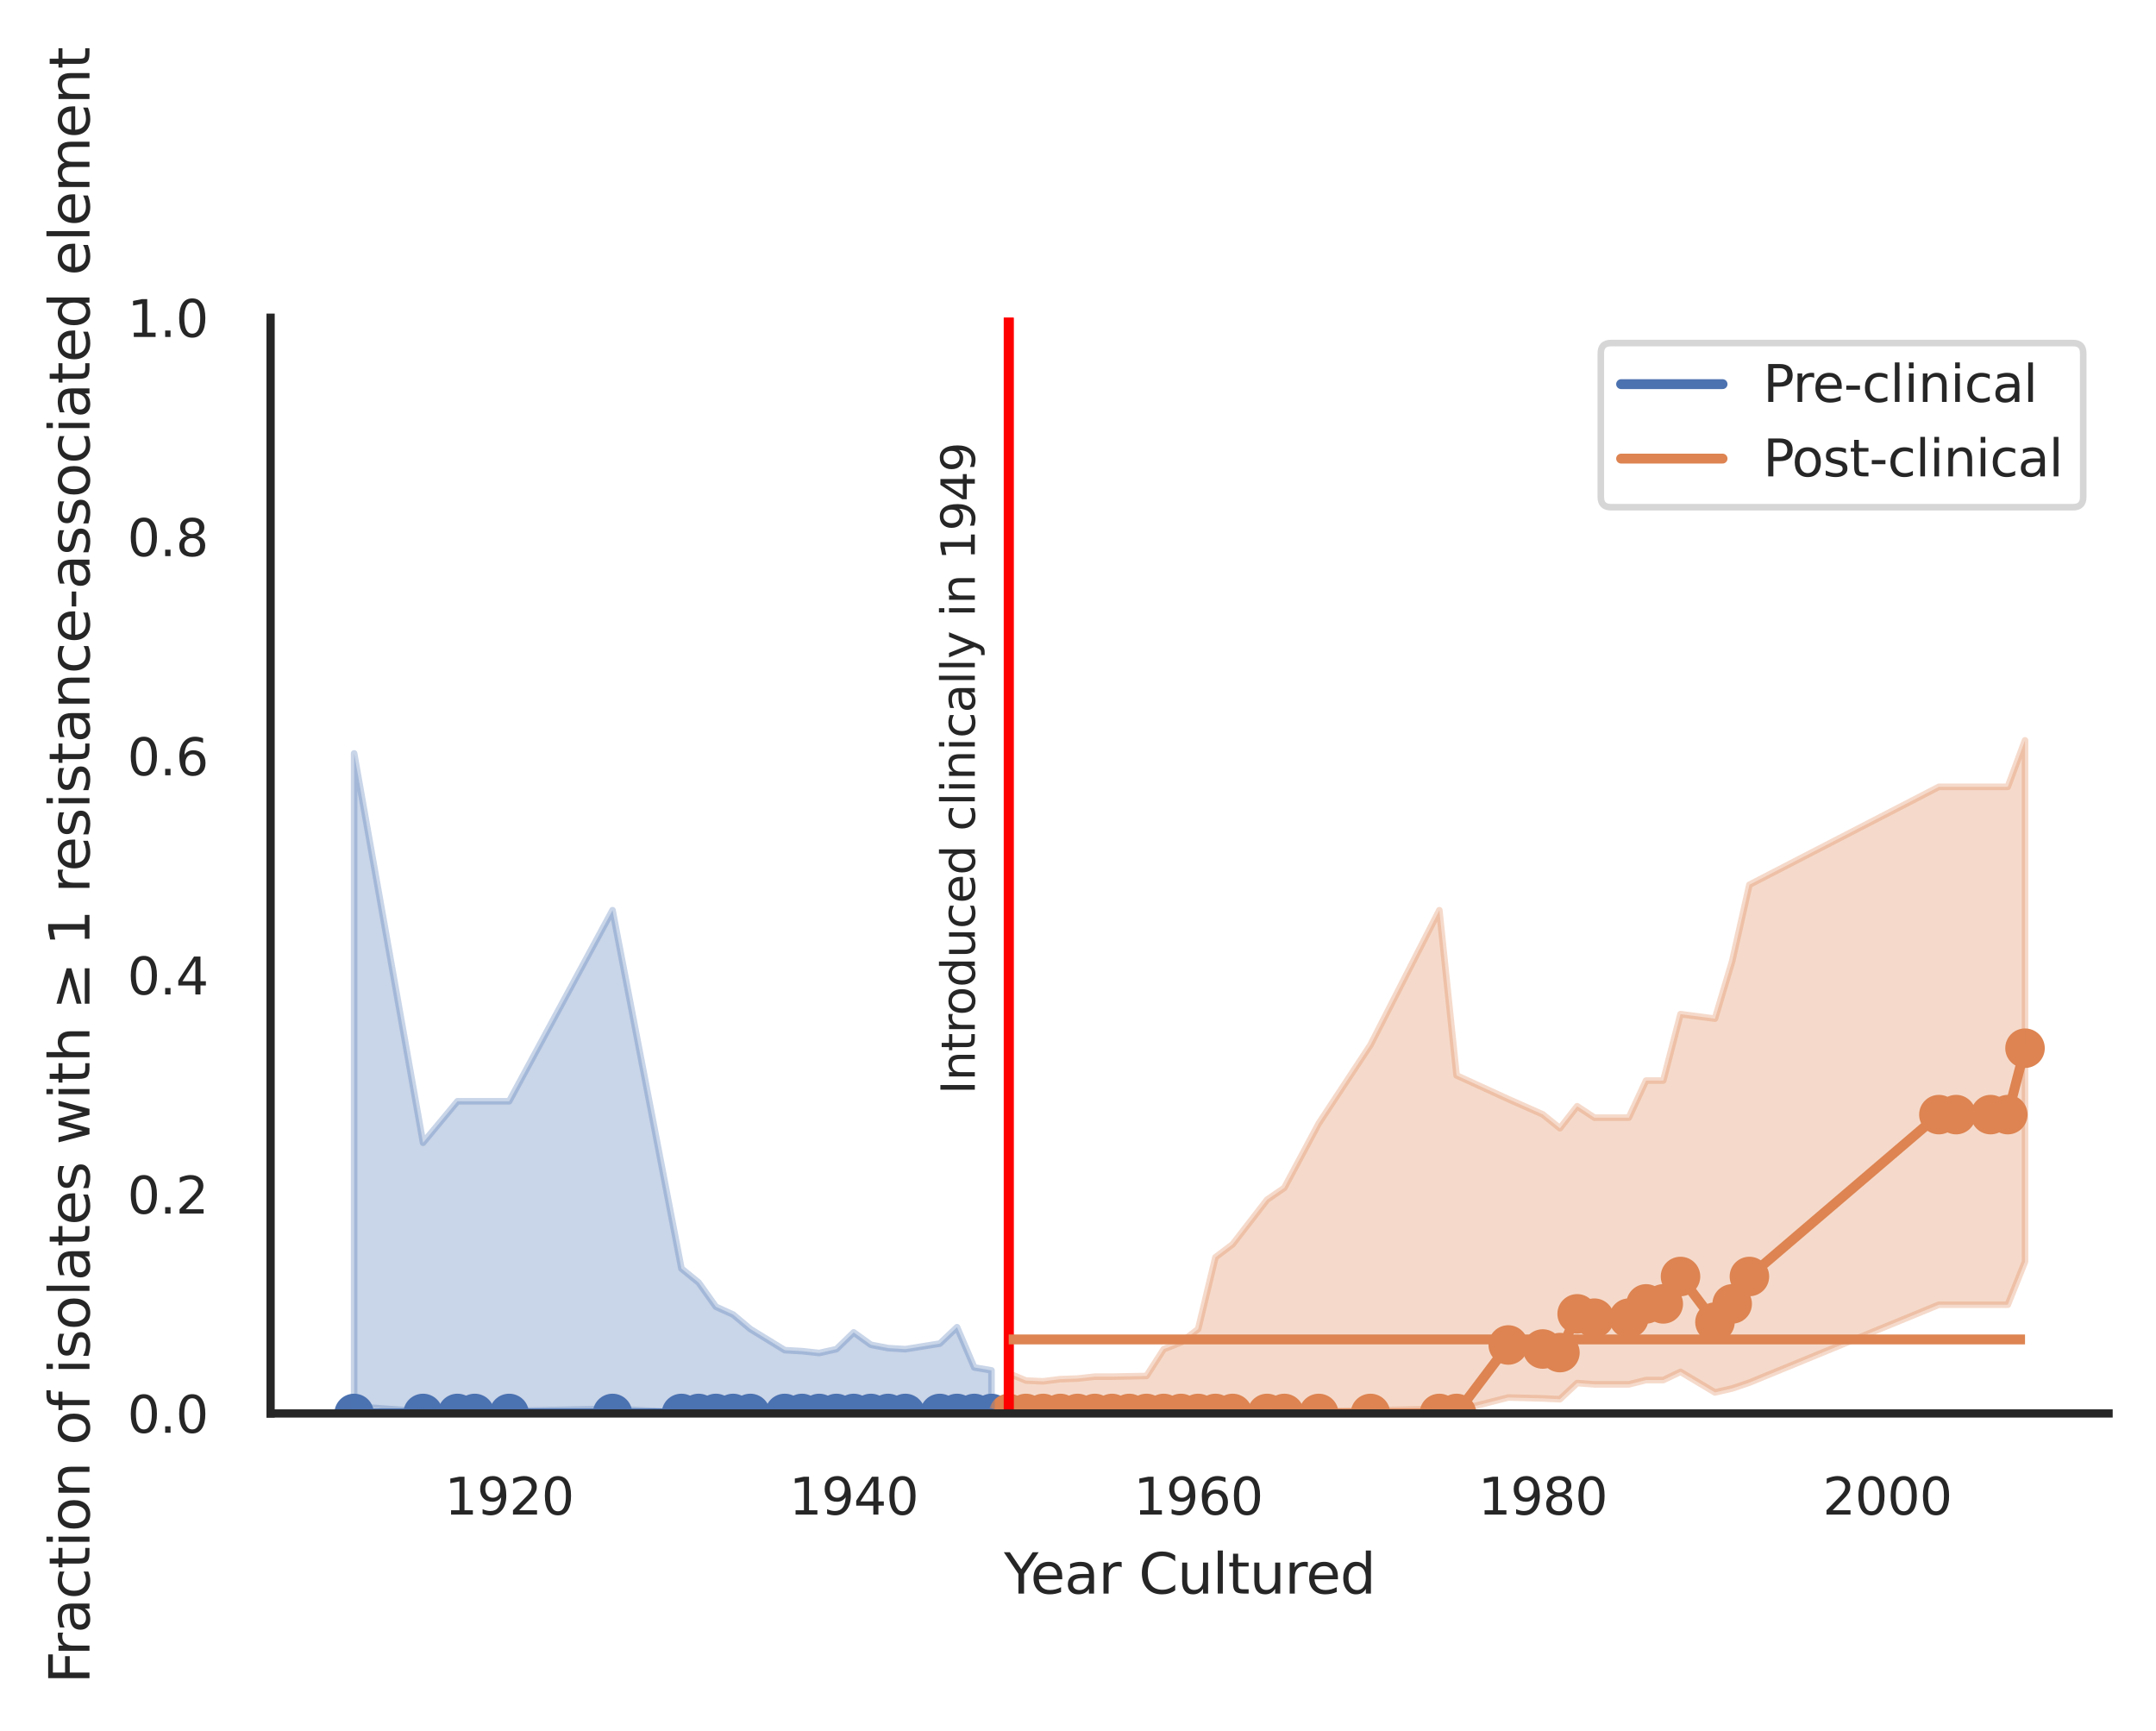 <?xml version="1.0" encoding="utf-8" standalone="no"?>
<!DOCTYPE svg PUBLIC "-//W3C//DTD SVG 1.1//EN"
  "http://www.w3.org/Graphics/SVG/1.1/DTD/svg11.dtd">
<svg xmlns:xlink="http://www.w3.org/1999/xlink" width="327.275pt" height="262.759pt" viewBox="0 0 327.275 262.759" xmlns="http://www.w3.org/2000/svg" version="1.1">
 <defs>
  <style type="text/css">*{stroke-linejoin: round; stroke-linecap: butt}</style>
 </defs>
 <g id="figure_1">
  <g id="patch_1">
   <path d="M -0 262.759 
L 327.275 262.759 
L 327.275 0 
L -0 0 
z
" style="fill: #ffffff"/>
  </g>
  <g id="axes_1">
   <g id="patch_2">
    <path d="M 41.075 214.54 
L 320.075 214.54 
L 320.075 48.22 
L 41.075 48.22 
z
" style="fill: #ffffff"/>
   </g>
   <g id="matplotlib.axis_1">
    <g id="xtick_1">
     <g id="text_1">
      <!-- 1920 -->
      <g style="fill: #262626" transform="translate(67.492 229.89)scale(0.077 -0.077)">
       <defs>
        <path id="DejaVuSans-31" d="M 794 531 
L 1825 531 
L 1825 4091 
L 703 3866 
L 703 4441 
L 1819 4666 
L 2450 4666 
L 2450 531 
L 3481 531 
L 3481 0 
L 794 0 
L 794 531 
z
" transform="scale(0.016)"/>
        <path id="DejaVuSans-39" d="M 703 97 
L 703 672 
Q 941 559 1184 500 
Q 1428 441 1663 441 
Q 2288 441 2617 861 
Q 2947 1281 2994 2138 
Q 2813 1869 2534 1725 
Q 2256 1581 1919 1581 
Q 1219 1581 811 2004 
Q 403 2428 403 3163 
Q 403 3881 828 4315 
Q 1253 4750 1959 4750 
Q 2769 4750 3195 4129 
Q 3622 3509 3622 2328 
Q 3622 1225 3098 567 
Q 2575 -91 1691 -91 
Q 1453 -91 1209 -44 
Q 966 3 703 97 
z
M 1959 2075 
Q 2384 2075 2632 2365 
Q 2881 2656 2881 3163 
Q 2881 3666 2632 3958 
Q 2384 4250 1959 4250 
Q 1534 4250 1286 3958 
Q 1038 3666 1038 3163 
Q 1038 2656 1286 2365 
Q 1534 2075 1959 2075 
z
" transform="scale(0.016)"/>
        <path id="DejaVuSans-32" d="M 1228 531 
L 3431 531 
L 3431 0 
L 469 0 
L 469 531 
Q 828 903 1448 1529 
Q 2069 2156 2228 2338 
Q 2531 2678 2651 2914 
Q 2772 3150 2772 3378 
Q 2772 3750 2511 3984 
Q 2250 4219 1831 4219 
Q 1534 4219 1204 4116 
Q 875 4013 500 3803 
L 500 4441 
Q 881 4594 1212 4672 
Q 1544 4750 1819 4750 
Q 2544 4750 2975 4387 
Q 3406 4025 3406 3419 
Q 3406 3131 3298 2873 
Q 3191 2616 2906 2266 
Q 2828 2175 2409 1742 
Q 1991 1309 1228 531 
z
" transform="scale(0.016)"/>
        <path id="DejaVuSans-30" d="M 2034 4250 
Q 1547 4250 1301 3770 
Q 1056 3291 1056 2328 
Q 1056 1369 1301 889 
Q 1547 409 2034 409 
Q 2525 409 2770 889 
Q 3016 1369 3016 2328 
Q 3016 3291 2770 3770 
Q 2525 4250 2034 4250 
z
M 2034 4750 
Q 2819 4750 3233 4129 
Q 3647 3509 3647 2328 
Q 3647 1150 3233 529 
Q 2819 -91 2034 -91 
Q 1250 -91 836 529 
Q 422 1150 422 2328 
Q 422 3509 836 4129 
Q 1250 4750 2034 4750 
z
" transform="scale(0.016)"/>
       </defs>
       <use xlink:href="#DejaVuSans-31"/>
       <use xlink:href="#DejaVuSans-39" x="63.623"/>
       <use xlink:href="#DejaVuSans-32" x="127.246"/>
       <use xlink:href="#DejaVuSans-30" x="190.869"/>
      </g>
     </g>
    </g>
    <g id="xtick_2">
     <g id="text_2">
      <!-- 1940 -->
      <g style="fill: #262626" transform="translate(119.788 229.89)scale(0.077 -0.077)">
       <defs>
        <path id="DejaVuSans-34" d="M 2419 4116 
L 825 1625 
L 2419 1625 
L 2419 4116 
z
M 2253 4666 
L 3047 4666 
L 3047 1625 
L 3713 1625 
L 3713 1100 
L 3047 1100 
L 3047 0 
L 2419 0 
L 2419 1100 
L 313 1100 
L 313 1709 
L 2253 4666 
z
" transform="scale(0.016)"/>
       </defs>
       <use xlink:href="#DejaVuSans-31"/>
       <use xlink:href="#DejaVuSans-39" x="63.623"/>
       <use xlink:href="#DejaVuSans-34" x="127.246"/>
       <use xlink:href="#DejaVuSans-30" x="190.869"/>
      </g>
     </g>
    </g>
    <g id="xtick_3">
     <g id="text_3">
      <!-- 1960 -->
      <g style="fill: #262626" transform="translate(172.084 229.89)scale(0.077 -0.077)">
       <defs>
        <path id="DejaVuSans-36" d="M 2113 2584 
Q 1688 2584 1439 2293 
Q 1191 2003 1191 1497 
Q 1191 994 1439 701 
Q 1688 409 2113 409 
Q 2538 409 2786 701 
Q 3034 994 3034 1497 
Q 3034 2003 2786 2293 
Q 2538 2584 2113 2584 
z
M 3366 4563 
L 3366 3988 
Q 3128 4100 2886 4159 
Q 2644 4219 2406 4219 
Q 1781 4219 1451 3797 
Q 1122 3375 1075 2522 
Q 1259 2794 1537 2939 
Q 1816 3084 2150 3084 
Q 2853 3084 3261 2657 
Q 3669 2231 3669 1497 
Q 3669 778 3244 343 
Q 2819 -91 2113 -91 
Q 1303 -91 875 529 
Q 447 1150 447 2328 
Q 447 3434 972 4092 
Q 1497 4750 2381 4750 
Q 2619 4750 2861 4703 
Q 3103 4656 3366 4563 
z
" transform="scale(0.016)"/>
       </defs>
       <use xlink:href="#DejaVuSans-31"/>
       <use xlink:href="#DejaVuSans-39" x="63.623"/>
       <use xlink:href="#DejaVuSans-36" x="127.246"/>
       <use xlink:href="#DejaVuSans-30" x="190.869"/>
      </g>
     </g>
    </g>
    <g id="xtick_4">
     <g id="text_4">
      <!-- 1980 -->
      <g style="fill: #262626" transform="translate(224.38 229.89)scale(0.077 -0.077)">
       <defs>
        <path id="DejaVuSans-38" d="M 2034 2216 
Q 1584 2216 1326 1975 
Q 1069 1734 1069 1313 
Q 1069 891 1326 650 
Q 1584 409 2034 409 
Q 2484 409 2743 651 
Q 3003 894 3003 1313 
Q 3003 1734 2745 1975 
Q 2488 2216 2034 2216 
z
M 1403 2484 
Q 997 2584 770 2862 
Q 544 3141 544 3541 
Q 544 4100 942 4425 
Q 1341 4750 2034 4750 
Q 2731 4750 3128 4425 
Q 3525 4100 3525 3541 
Q 3525 3141 3298 2862 
Q 3072 2584 2669 2484 
Q 3125 2378 3379 2068 
Q 3634 1759 3634 1313 
Q 3634 634 3220 271 
Q 2806 -91 2034 -91 
Q 1263 -91 848 271 
Q 434 634 434 1313 
Q 434 1759 690 2068 
Q 947 2378 1403 2484 
z
M 1172 3481 
Q 1172 3119 1398 2916 
Q 1625 2713 2034 2713 
Q 2441 2713 2670 2916 
Q 2900 3119 2900 3481 
Q 2900 3844 2670 4047 
Q 2441 4250 2034 4250 
Q 1625 4250 1398 4047 
Q 1172 3844 1172 3481 
z
" transform="scale(0.016)"/>
       </defs>
       <use xlink:href="#DejaVuSans-31"/>
       <use xlink:href="#DejaVuSans-39" x="63.623"/>
       <use xlink:href="#DejaVuSans-38" x="127.246"/>
       <use xlink:href="#DejaVuSans-30" x="190.869"/>
      </g>
     </g>
    </g>
    <g id="xtick_5">
     <g id="text_5">
      <!-- 2000 -->
      <g style="fill: #262626" transform="translate(276.676 229.89)scale(0.077 -0.077)">
       <use xlink:href="#DejaVuSans-32"/>
       <use xlink:href="#DejaVuSans-30" x="63.623"/>
       <use xlink:href="#DejaVuSans-30" x="127.246"/>
       <use xlink:href="#DejaVuSans-30" x="190.869"/>
      </g>
     </g>
    </g>
    <g id="text_6">
     <!-- Year Cultured -->
     <g style="fill: #262626" transform="translate(152.394 241.874)scale(0.084 -0.084)">
      <defs>
       <path id="DejaVuSans-59" d="M -13 4666 
L 666 4666 
L 1959 2747 
L 3244 4666 
L 3922 4666 
L 2272 2222 
L 2272 0 
L 1638 0 
L 1638 2222 
L -13 4666 
z
" transform="scale(0.016)"/>
       <path id="DejaVuSans-65" d="M 3597 1894 
L 3597 1613 
L 953 1613 
Q 991 1019 1311 708 
Q 1631 397 2203 397 
Q 2534 397 2845 478 
Q 3156 559 3463 722 
L 3463 178 
Q 3153 47 2828 -22 
Q 2503 -91 2169 -91 
Q 1331 -91 842 396 
Q 353 884 353 1716 
Q 353 2575 817 3079 
Q 1281 3584 2069 3584 
Q 2775 3584 3186 3129 
Q 3597 2675 3597 1894 
z
M 3022 2063 
Q 3016 2534 2758 2815 
Q 2500 3097 2075 3097 
Q 1594 3097 1305 2825 
Q 1016 2553 972 2059 
L 3022 2063 
z
" transform="scale(0.016)"/>
       <path id="DejaVuSans-61" d="M 2194 1759 
Q 1497 1759 1228 1600 
Q 959 1441 959 1056 
Q 959 750 1161 570 
Q 1363 391 1709 391 
Q 2188 391 2477 730 
Q 2766 1069 2766 1631 
L 2766 1759 
L 2194 1759 
z
M 3341 1997 
L 3341 0 
L 2766 0 
L 2766 531 
Q 2569 213 2275 61 
Q 1981 -91 1556 -91 
Q 1019 -91 701 211 
Q 384 513 384 1019 
Q 384 1609 779 1909 
Q 1175 2209 1959 2209 
L 2766 2209 
L 2766 2266 
Q 2766 2663 2505 2880 
Q 2244 3097 1772 3097 
Q 1472 3097 1187 3025 
Q 903 2953 641 2809 
L 641 3341 
Q 956 3463 1253 3523 
Q 1550 3584 1831 3584 
Q 2591 3584 2966 3190 
Q 3341 2797 3341 1997 
z
" transform="scale(0.016)"/>
       <path id="DejaVuSans-72" d="M 2631 2963 
Q 2534 3019 2420 3045 
Q 2306 3072 2169 3072 
Q 1681 3072 1420 2755 
Q 1159 2438 1159 1844 
L 1159 0 
L 581 0 
L 581 3500 
L 1159 3500 
L 1159 2956 
Q 1341 3275 1631 3429 
Q 1922 3584 2338 3584 
Q 2397 3584 2469 3576 
Q 2541 3569 2628 3553 
L 2631 2963 
z
" transform="scale(0.016)"/>
       <path id="DejaVuSans-20" transform="scale(0.016)"/>
       <path id="DejaVuSans-43" d="M 4122 4306 
L 4122 3641 
Q 3803 3938 3442 4084 
Q 3081 4231 2675 4231 
Q 1875 4231 1450 3742 
Q 1025 3253 1025 2328 
Q 1025 1406 1450 917 
Q 1875 428 2675 428 
Q 3081 428 3442 575 
Q 3803 722 4122 1019 
L 4122 359 
Q 3791 134 3420 21 
Q 3050 -91 2638 -91 
Q 1578 -91 968 557 
Q 359 1206 359 2328 
Q 359 3453 968 4101 
Q 1578 4750 2638 4750 
Q 3056 4750 3426 4639 
Q 3797 4528 4122 4306 
z
" transform="scale(0.016)"/>
       <path id="DejaVuSans-75" d="M 544 1381 
L 544 3500 
L 1119 3500 
L 1119 1403 
Q 1119 906 1312 657 
Q 1506 409 1894 409 
Q 2359 409 2629 706 
Q 2900 1003 2900 1516 
L 2900 3500 
L 3475 3500 
L 3475 0 
L 2900 0 
L 2900 538 
Q 2691 219 2414 64 
Q 2138 -91 1772 -91 
Q 1169 -91 856 284 
Q 544 659 544 1381 
z
M 1991 3584 
L 1991 3584 
z
" transform="scale(0.016)"/>
       <path id="DejaVuSans-6c" d="M 603 4863 
L 1178 4863 
L 1178 0 
L 603 0 
L 603 4863 
z
" transform="scale(0.016)"/>
       <path id="DejaVuSans-74" d="M 1172 4494 
L 1172 3500 
L 2356 3500 
L 2356 3053 
L 1172 3053 
L 1172 1153 
Q 1172 725 1289 603 
Q 1406 481 1766 481 
L 2356 481 
L 2356 0 
L 1766 0 
Q 1100 0 847 248 
Q 594 497 594 1153 
L 594 3053 
L 172 3053 
L 172 3500 
L 594 3500 
L 594 4494 
L 1172 4494 
z
" transform="scale(0.016)"/>
       <path id="DejaVuSans-64" d="M 2906 2969 
L 2906 4863 
L 3481 4863 
L 3481 0 
L 2906 0 
L 2906 525 
Q 2725 213 2448 61 
Q 2172 -91 1784 -91 
Q 1150 -91 751 415 
Q 353 922 353 1747 
Q 353 2572 751 3078 
Q 1150 3584 1784 3584 
Q 2172 3584 2448 3432 
Q 2725 3281 2906 2969 
z
M 947 1747 
Q 947 1113 1208 752 
Q 1469 391 1925 391 
Q 2381 391 2643 752 
Q 2906 1113 2906 1747 
Q 2906 2381 2643 2742 
Q 2381 3103 1925 3103 
Q 1469 3103 1208 2742 
Q 947 2381 947 1747 
z
" transform="scale(0.016)"/>
      </defs>
      <use xlink:href="#DejaVuSans-59"/>
      <use xlink:href="#DejaVuSans-65" x="47.834"/>
      <use xlink:href="#DejaVuSans-61" x="109.357"/>
      <use xlink:href="#DejaVuSans-72" x="170.637"/>
      <use xlink:href="#DejaVuSans-20" x="211.75"/>
      <use xlink:href="#DejaVuSans-43" x="243.537"/>
      <use xlink:href="#DejaVuSans-75" x="313.361"/>
      <use xlink:href="#DejaVuSans-6c" x="376.74"/>
      <use xlink:href="#DejaVuSans-74" x="404.523"/>
      <use xlink:href="#DejaVuSans-75" x="443.732"/>
      <use xlink:href="#DejaVuSans-72" x="507.111"/>
      <use xlink:href="#DejaVuSans-65" x="545.975"/>
      <use xlink:href="#DejaVuSans-64" x="607.498"/>
     </g>
    </g>
   </g>
   <g id="matplotlib.axis_2">
    <g id="ytick_1">
     <g id="text_7">
      <!-- 0.0 -->
      <g style="fill: #262626" transform="translate(19.33 217.465)scale(0.077 -0.077)">
       <defs>
        <path id="DejaVuSans-2e" d="M 684 794 
L 1344 794 
L 1344 0 
L 684 0 
L 684 794 
z
" transform="scale(0.016)"/>
       </defs>
       <use xlink:href="#DejaVuSans-30"/>
       <use xlink:href="#DejaVuSans-2e" x="63.623"/>
       <use xlink:href="#DejaVuSans-30" x="95.41"/>
      </g>
     </g>
    </g>
    <g id="ytick_2">
     <g id="text_8">
      <!-- 0.2 -->
      <g style="fill: #262626" transform="translate(19.33 184.201)scale(0.077 -0.077)">
       <use xlink:href="#DejaVuSans-30"/>
       <use xlink:href="#DejaVuSans-2e" x="63.623"/>
       <use xlink:href="#DejaVuSans-32" x="95.41"/>
      </g>
     </g>
    </g>
    <g id="ytick_3">
     <g id="text_9">
      <!-- 0.4 -->
      <g style="fill: #262626" transform="translate(19.33 150.937)scale(0.077 -0.077)">
       <use xlink:href="#DejaVuSans-30"/>
       <use xlink:href="#DejaVuSans-2e" x="63.623"/>
       <use xlink:href="#DejaVuSans-34" x="95.41"/>
      </g>
     </g>
    </g>
    <g id="ytick_4">
     <g id="text_10">
      <!-- 0.6 -->
      <g style="fill: #262626" transform="translate(19.33 117.673)scale(0.077 -0.077)">
       <use xlink:href="#DejaVuSans-30"/>
       <use xlink:href="#DejaVuSans-2e" x="63.623"/>
       <use xlink:href="#DejaVuSans-36" x="95.41"/>
      </g>
     </g>
    </g>
    <g id="ytick_5">
     <g id="text_11">
      <!-- 0.8 -->
      <g style="fill: #262626" transform="translate(19.33 84.409)scale(0.077 -0.077)">
       <use xlink:href="#DejaVuSans-30"/>
       <use xlink:href="#DejaVuSans-2e" x="63.623"/>
       <use xlink:href="#DejaVuSans-38" x="95.41"/>
      </g>
     </g>
    </g>
    <g id="ytick_6">
     <g id="text_12">
      <!-- 1.0 -->
      <g style="fill: #262626" transform="translate(19.33 51.145)scale(0.077 -0.077)">
       <use xlink:href="#DejaVuSans-31"/>
       <use xlink:href="#DejaVuSans-2e" x="63.623"/>
       <use xlink:href="#DejaVuSans-30" x="95.41"/>
      </g>
     </g>
    </g>
    <g id="text_13">
     <!-- Fraction of isolates with ≥ 1 resistance-associated element -->
     <g style="fill: #262626" transform="translate(13.583 255.559)rotate(-90)scale(0.084 -0.084)">
      <defs>
       <path id="DejaVuSans-46" d="M 628 4666 
L 3309 4666 
L 3309 4134 
L 1259 4134 
L 1259 2759 
L 3109 2759 
L 3109 2228 
L 1259 2228 
L 1259 0 
L 628 0 
L 628 4666 
z
" transform="scale(0.016)"/>
       <path id="DejaVuSans-63" d="M 3122 3366 
L 3122 2828 
Q 2878 2963 2633 3030 
Q 2388 3097 2138 3097 
Q 1578 3097 1268 2742 
Q 959 2388 959 1747 
Q 959 1106 1268 751 
Q 1578 397 2138 397 
Q 2388 397 2633 464 
Q 2878 531 3122 666 
L 3122 134 
Q 2881 22 2623 -34 
Q 2366 -91 2075 -91 
Q 1284 -91 818 406 
Q 353 903 353 1747 
Q 353 2603 823 3093 
Q 1294 3584 2113 3584 
Q 2378 3584 2631 3529 
Q 2884 3475 3122 3366 
z
" transform="scale(0.016)"/>
       <path id="DejaVuSans-69" d="M 603 3500 
L 1178 3500 
L 1178 0 
L 603 0 
L 603 3500 
z
M 603 4863 
L 1178 4863 
L 1178 4134 
L 603 4134 
L 603 4863 
z
" transform="scale(0.016)"/>
       <path id="DejaVuSans-6f" d="M 1959 3097 
Q 1497 3097 1228 2736 
Q 959 2375 959 1747 
Q 959 1119 1226 758 
Q 1494 397 1959 397 
Q 2419 397 2687 759 
Q 2956 1122 2956 1747 
Q 2956 2369 2687 2733 
Q 2419 3097 1959 3097 
z
M 1959 3584 
Q 2709 3584 3137 3096 
Q 3566 2609 3566 1747 
Q 3566 888 3137 398 
Q 2709 -91 1959 -91 
Q 1206 -91 779 398 
Q 353 888 353 1747 
Q 353 2609 779 3096 
Q 1206 3584 1959 3584 
z
" transform="scale(0.016)"/>
       <path id="DejaVuSans-6e" d="M 3513 2113 
L 3513 0 
L 2938 0 
L 2938 2094 
Q 2938 2591 2744 2837 
Q 2550 3084 2163 3084 
Q 1697 3084 1428 2787 
Q 1159 2491 1159 1978 
L 1159 0 
L 581 0 
L 581 3500 
L 1159 3500 
L 1159 2956 
Q 1366 3272 1645 3428 
Q 1925 3584 2291 3584 
Q 2894 3584 3203 3211 
Q 3513 2838 3513 2113 
z
" transform="scale(0.016)"/>
       <path id="DejaVuSans-66" d="M 2375 4863 
L 2375 4384 
L 1825 4384 
Q 1516 4384 1395 4259 
Q 1275 4134 1275 3809 
L 1275 3500 
L 2222 3500 
L 2222 3053 
L 1275 3053 
L 1275 0 
L 697 0 
L 697 3053 
L 147 3053 
L 147 3500 
L 697 3500 
L 697 3744 
Q 697 4328 969 4595 
Q 1241 4863 1831 4863 
L 2375 4863 
z
" transform="scale(0.016)"/>
       <path id="DejaVuSans-73" d="M 2834 3397 
L 2834 2853 
Q 2591 2978 2328 3040 
Q 2066 3103 1784 3103 
Q 1356 3103 1142 2972 
Q 928 2841 928 2578 
Q 928 2378 1081 2264 
Q 1234 2150 1697 2047 
L 1894 2003 
Q 2506 1872 2764 1633 
Q 3022 1394 3022 966 
Q 3022 478 2636 193 
Q 2250 -91 1575 -91 
Q 1294 -91 989 -36 
Q 684 19 347 128 
L 347 722 
Q 666 556 975 473 
Q 1284 391 1588 391 
Q 1994 391 2212 530 
Q 2431 669 2431 922 
Q 2431 1156 2273 1281 
Q 2116 1406 1581 1522 
L 1381 1569 
Q 847 1681 609 1914 
Q 372 2147 372 2553 
Q 372 3047 722 3315 
Q 1072 3584 1716 3584 
Q 2034 3584 2315 3537 
Q 2597 3491 2834 3397 
z
" transform="scale(0.016)"/>
       <path id="DejaVuSans-77" d="M 269 3500 
L 844 3500 
L 1563 769 
L 2278 3500 
L 2956 3500 
L 3675 769 
L 4391 3500 
L 4966 3500 
L 4050 0 
L 3372 0 
L 2619 2869 
L 1863 0 
L 1184 0 
L 269 3500 
z
" transform="scale(0.016)"/>
       <path id="DejaVuSans-68" d="M 3513 2113 
L 3513 0 
L 2938 0 
L 2938 2094 
Q 2938 2591 2744 2837 
Q 2550 3084 2163 3084 
Q 1697 3084 1428 2787 
Q 1159 2491 1159 1978 
L 1159 0 
L 581 0 
L 581 4863 
L 1159 4863 
L 1159 2956 
Q 1366 3272 1645 3428 
Q 1925 3584 2291 3584 
Q 2894 3584 3203 3211 
Q 3513 2838 3513 2113 
z
" transform="scale(0.016)"/>
       <path id="DejaVuSans-2265" d="M 678 3175 
L 678 3725 
L 4684 2578 
L 4684 2047 
L 678 897 
L 678 1453 
L 3681 2309 
L 678 3175 
z
M 4684 531 
L 4684 0 
L 678 0 
L 678 531 
L 4684 531 
z
" transform="scale(0.016)"/>
       <path id="DejaVuSans-2d" d="M 313 2009 
L 1997 2009 
L 1997 1497 
L 313 1497 
L 313 2009 
z
" transform="scale(0.016)"/>
       <path id="DejaVuSans-6d" d="M 3328 2828 
Q 3544 3216 3844 3400 
Q 4144 3584 4550 3584 
Q 5097 3584 5394 3201 
Q 5691 2819 5691 2113 
L 5691 0 
L 5113 0 
L 5113 2094 
Q 5113 2597 4934 2840 
Q 4756 3084 4391 3084 
Q 3944 3084 3684 2787 
Q 3425 2491 3425 1978 
L 3425 0 
L 2847 0 
L 2847 2094 
Q 2847 2600 2669 2842 
Q 2491 3084 2119 3084 
Q 1678 3084 1418 2786 
Q 1159 2488 1159 1978 
L 1159 0 
L 581 0 
L 581 3500 
L 1159 3500 
L 1159 2956 
Q 1356 3278 1631 3431 
Q 1906 3584 2284 3584 
Q 2666 3584 2933 3390 
Q 3200 3197 3328 2828 
z
" transform="scale(0.016)"/>
      </defs>
      <use xlink:href="#DejaVuSans-46"/>
      <use xlink:href="#DejaVuSans-72" x="50.27"/>
      <use xlink:href="#DejaVuSans-61" x="91.383"/>
      <use xlink:href="#DejaVuSans-63" x="152.662"/>
      <use xlink:href="#DejaVuSans-74" x="207.643"/>
      <use xlink:href="#DejaVuSans-69" x="246.852"/>
      <use xlink:href="#DejaVuSans-6f" x="274.635"/>
      <use xlink:href="#DejaVuSans-6e" x="335.816"/>
      <use xlink:href="#DejaVuSans-20" x="399.195"/>
      <use xlink:href="#DejaVuSans-6f" x="430.982"/>
      <use xlink:href="#DejaVuSans-66" x="492.164"/>
      <use xlink:href="#DejaVuSans-20" x="527.369"/>
      <use xlink:href="#DejaVuSans-69" x="559.156"/>
      <use xlink:href="#DejaVuSans-73" x="586.939"/>
      <use xlink:href="#DejaVuSans-6f" x="639.039"/>
      <use xlink:href="#DejaVuSans-6c" x="700.221"/>
      <use xlink:href="#DejaVuSans-61" x="728.004"/>
      <use xlink:href="#DejaVuSans-74" x="789.283"/>
      <use xlink:href="#DejaVuSans-65" x="828.492"/>
      <use xlink:href="#DejaVuSans-73" x="890.016"/>
      <use xlink:href="#DejaVuSans-20" x="942.115"/>
      <use xlink:href="#DejaVuSans-77" x="973.902"/>
      <use xlink:href="#DejaVuSans-69" x="1055.689"/>
      <use xlink:href="#DejaVuSans-74" x="1083.473"/>
      <use xlink:href="#DejaVuSans-68" x="1122.682"/>
      <use xlink:href="#DejaVuSans-20" x="1186.061"/>
      <use xlink:href="#DejaVuSans-2265" x="1217.848"/>
      <use xlink:href="#DejaVuSans-20" x="1301.637"/>
      <use xlink:href="#DejaVuSans-31" x="1333.424"/>
      <use xlink:href="#DejaVuSans-20" x="1397.047"/>
      <use xlink:href="#DejaVuSans-72" x="1428.834"/>
      <use xlink:href="#DejaVuSans-65" x="1467.697"/>
      <use xlink:href="#DejaVuSans-73" x="1529.221"/>
      <use xlink:href="#DejaVuSans-69" x="1581.32"/>
      <use xlink:href="#DejaVuSans-73" x="1609.104"/>
      <use xlink:href="#DejaVuSans-74" x="1661.203"/>
      <use xlink:href="#DejaVuSans-61" x="1700.412"/>
      <use xlink:href="#DejaVuSans-6e" x="1761.691"/>
      <use xlink:href="#DejaVuSans-63" x="1825.07"/>
      <use xlink:href="#DejaVuSans-65" x="1880.051"/>
      <use xlink:href="#DejaVuSans-2d" x="1941.574"/>
      <use xlink:href="#DejaVuSans-61" x="1977.658"/>
      <use xlink:href="#DejaVuSans-73" x="2038.938"/>
      <use xlink:href="#DejaVuSans-73" x="2091.037"/>
      <use xlink:href="#DejaVuSans-6f" x="2143.137"/>
      <use xlink:href="#DejaVuSans-63" x="2204.318"/>
      <use xlink:href="#DejaVuSans-69" x="2259.299"/>
      <use xlink:href="#DejaVuSans-61" x="2287.082"/>
      <use xlink:href="#DejaVuSans-74" x="2348.361"/>
      <use xlink:href="#DejaVuSans-65" x="2387.57"/>
      <use xlink:href="#DejaVuSans-64" x="2449.094"/>
      <use xlink:href="#DejaVuSans-20" x="2512.57"/>
      <use xlink:href="#DejaVuSans-65" x="2544.357"/>
      <use xlink:href="#DejaVuSans-6c" x="2605.881"/>
      <use xlink:href="#DejaVuSans-65" x="2633.664"/>
      <use xlink:href="#DejaVuSans-6d" x="2695.188"/>
      <use xlink:href="#DejaVuSans-65" x="2792.6"/>
      <use xlink:href="#DejaVuSans-6e" x="2854.123"/>
      <use xlink:href="#DejaVuSans-74" x="2917.502"/>
     </g>
    </g>
   </g>
   <g id="PathCollection_1">
    <defs>
     <path id="C0_0_c6df02d59b" d="M 0 3 
C 0.796 3 1.559 2.684 2.121 2.121 
C 2.684 1.559 3 0.796 3 -0 
C 3 -0.796 2.684 -1.559 2.121 -2.121 
C 1.559 -2.684 0.796 -3 0 -3 
C -0.796 -3 -1.559 -2.684 -2.121 -2.121 
C -2.684 -1.559 -3 -0.796 -3 0 
C -3 0.796 -2.684 1.559 -2.121 2.121 
C -1.559 2.684 -0.796 3 0 3 
z
"/>
    </defs>
    <g clip-path="url(#p3f6a000e80)">
     <use xlink:href="#C0_0_c6df02d59b" x="53.757" y="214.54" style="fill: #4c72b0"/>
    </g>
    <g clip-path="url(#p3f6a000e80)">
     <use xlink:href="#C0_0_c6df02d59b" x="64.216" y="214.54" style="fill: #4c72b0"/>
    </g>
    <g clip-path="url(#p3f6a000e80)">
     <use xlink:href="#C0_0_c6df02d59b" x="69.446" y="214.54" style="fill: #4c72b0"/>
    </g>
    <g clip-path="url(#p3f6a000e80)">
     <use xlink:href="#C0_0_c6df02d59b" x="72.061" y="214.54" style="fill: #4c72b0"/>
    </g>
    <g clip-path="url(#p3f6a000e80)">
     <use xlink:href="#C0_0_c6df02d59b" x="77.29" y="214.54" style="fill: #4c72b0"/>
    </g>
    <g clip-path="url(#p3f6a000e80)">
     <use xlink:href="#C0_0_c6df02d59b" x="92.979" y="214.54" style="fill: #4c72b0"/>
    </g>
    <g clip-path="url(#p3f6a000e80)">
     <use xlink:href="#C0_0_c6df02d59b" x="103.438" y="214.54" style="fill: #4c72b0"/>
    </g>
    <g clip-path="url(#p3f6a000e80)">
     <use xlink:href="#C0_0_c6df02d59b" x="106.053" y="214.54" style="fill: #4c72b0"/>
    </g>
    <g clip-path="url(#p3f6a000e80)">
     <use xlink:href="#C0_0_c6df02d59b" x="108.668" y="214.54" style="fill: #4c72b0"/>
    </g>
    <g clip-path="url(#p3f6a000e80)">
     <use xlink:href="#C0_0_c6df02d59b" x="111.283" y="214.54" style="fill: #4c72b0"/>
    </g>
    <g clip-path="url(#p3f6a000e80)">
     <use xlink:href="#C0_0_c6df02d59b" x="113.897" y="214.54" style="fill: #4c72b0"/>
    </g>
    <g clip-path="url(#p3f6a000e80)">
     <use xlink:href="#C0_0_c6df02d59b" x="119.127" y="214.54" style="fill: #4c72b0"/>
    </g>
    <g clip-path="url(#p3f6a000e80)">
     <use xlink:href="#C0_0_c6df02d59b" x="121.742" y="214.54" style="fill: #4c72b0"/>
    </g>
    <g clip-path="url(#p3f6a000e80)">
     <use xlink:href="#C0_0_c6df02d59b" x="124.357" y="214.54" style="fill: #4c72b0"/>
    </g>
    <g clip-path="url(#p3f6a000e80)">
     <use xlink:href="#C0_0_c6df02d59b" x="126.971" y="214.54" style="fill: #4c72b0"/>
    </g>
    <g clip-path="url(#p3f6a000e80)">
     <use xlink:href="#C0_0_c6df02d59b" x="129.586" y="214.54" style="fill: #4c72b0"/>
    </g>
    <g clip-path="url(#p3f6a000e80)">
     <use xlink:href="#C0_0_c6df02d59b" x="132.201" y="214.54" style="fill: #4c72b0"/>
    </g>
    <g clip-path="url(#p3f6a000e80)">
     <use xlink:href="#C0_0_c6df02d59b" x="134.816" y="214.54" style="fill: #4c72b0"/>
    </g>
    <g clip-path="url(#p3f6a000e80)">
     <use xlink:href="#C0_0_c6df02d59b" x="137.431" y="214.54" style="fill: #4c72b0"/>
    </g>
    <g clip-path="url(#p3f6a000e80)">
     <use xlink:href="#C0_0_c6df02d59b" x="142.66" y="214.54" style="fill: #4c72b0"/>
    </g>
    <g clip-path="url(#p3f6a000e80)">
     <use xlink:href="#C0_0_c6df02d59b" x="145.275" y="214.54" style="fill: #4c72b0"/>
    </g>
    <g clip-path="url(#p3f6a000e80)">
     <use xlink:href="#C0_0_c6df02d59b" x="147.89" y="214.54" style="fill: #4c72b0"/>
    </g>
    <g clip-path="url(#p3f6a000e80)">
     <use xlink:href="#C0_0_c6df02d59b" x="150.505" y="214.54" style="fill: #4c72b0"/>
    </g>
    <g clip-path="url(#p3f6a000e80)">
     <use xlink:href="#C0_0_c6df02d59b" x="153.12" y="214.54" style="fill: #dd8452"/>
    </g>
    <g clip-path="url(#p3f6a000e80)">
     <use xlink:href="#C0_0_c6df02d59b" x="155.734" y="214.54" style="fill: #dd8452"/>
    </g>
    <g clip-path="url(#p3f6a000e80)">
     <use xlink:href="#C0_0_c6df02d59b" x="158.349" y="214.54" style="fill: #dd8452"/>
    </g>
    <g clip-path="url(#p3f6a000e80)">
     <use xlink:href="#C0_0_c6df02d59b" x="160.964" y="214.54" style="fill: #dd8452"/>
    </g>
    <g clip-path="url(#p3f6a000e80)">
     <use xlink:href="#C0_0_c6df02d59b" x="163.579" y="214.54" style="fill: #dd8452"/>
    </g>
    <g clip-path="url(#p3f6a000e80)">
     <use xlink:href="#C0_0_c6df02d59b" x="166.194" y="214.54" style="fill: #dd8452"/>
    </g>
    <g clip-path="url(#p3f6a000e80)">
     <use xlink:href="#C0_0_c6df02d59b" x="168.808" y="214.54" style="fill: #dd8452"/>
    </g>
    <g clip-path="url(#p3f6a000e80)">
     <use xlink:href="#C0_0_c6df02d59b" x="171.423" y="214.54" style="fill: #dd8452"/>
    </g>
    <g clip-path="url(#p3f6a000e80)">
     <use xlink:href="#C0_0_c6df02d59b" x="174.038" y="214.54" style="fill: #dd8452"/>
    </g>
    <g clip-path="url(#p3f6a000e80)">
     <use xlink:href="#C0_0_c6df02d59b" x="176.653" y="214.54" style="fill: #dd8452"/>
    </g>
    <g clip-path="url(#p3f6a000e80)">
     <use xlink:href="#C0_0_c6df02d59b" x="179.268" y="214.54" style="fill: #dd8452"/>
    </g>
    <g clip-path="url(#p3f6a000e80)">
     <use xlink:href="#C0_0_c6df02d59b" x="181.882" y="214.54" style="fill: #dd8452"/>
    </g>
    <g clip-path="url(#p3f6a000e80)">
     <use xlink:href="#C0_0_c6df02d59b" x="184.497" y="214.54" style="fill: #dd8452"/>
    </g>
    <g clip-path="url(#p3f6a000e80)">
     <use xlink:href="#C0_0_c6df02d59b" x="187.112" y="214.54" style="fill: #dd8452"/>
    </g>
    <g clip-path="url(#p3f6a000e80)">
     <use xlink:href="#C0_0_c6df02d59b" x="192.342" y="214.54" style="fill: #dd8452"/>
    </g>
    <g clip-path="url(#p3f6a000e80)">
     <use xlink:href="#C0_0_c6df02d59b" x="194.956" y="214.54" style="fill: #dd8452"/>
    </g>
    <g clip-path="url(#p3f6a000e80)">
     <use xlink:href="#C0_0_c6df02d59b" x="200.186" y="214.54" style="fill: #dd8452"/>
    </g>
    <g clip-path="url(#p3f6a000e80)">
     <use xlink:href="#C0_0_c6df02d59b" x="208.031" y="214.54" style="fill: #dd8452"/>
    </g>
    <g clip-path="url(#p3f6a000e80)">
     <use xlink:href="#C0_0_c6df02d59b" x="218.49" y="214.54" style="fill: #dd8452"/>
    </g>
    <g clip-path="url(#p3f6a000e80)">
     <use xlink:href="#C0_0_c6df02d59b" x="221.105" y="214.54" style="fill: #dd8452"/>
    </g>
    <g clip-path="url(#p3f6a000e80)">
     <use xlink:href="#C0_0_c6df02d59b" x="228.949" y="204.145" style="fill: #dd8452"/>
    </g>
    <g clip-path="url(#p3f6a000e80)">
     <use xlink:href="#C0_0_c6df02d59b" x="234.179" y="204.756" style="fill: #dd8452"/>
    </g>
    <g clip-path="url(#p3f6a000e80)">
     <use xlink:href="#C0_0_c6df02d59b" x="236.793" y="205.3" style="fill: #dd8452"/>
    </g>
    <g clip-path="url(#p3f6a000e80)">
     <use xlink:href="#C0_0_c6df02d59b" x="239.408" y="199.42" style="fill: #dd8452"/>
    </g>
    <g clip-path="url(#p3f6a000e80)">
     <use xlink:href="#C0_0_c6df02d59b" x="242.023" y="200.077" style="fill: #dd8452"/>
    </g>
    <g clip-path="url(#p3f6a000e80)">
     <use xlink:href="#C0_0_c6df02d59b" x="247.253" y="200.077" style="fill: #dd8452"/>
    </g>
    <g clip-path="url(#p3f6a000e80)">
     <use xlink:href="#C0_0_c6df02d59b" x="249.867" y="197.908" style="fill: #dd8452"/>
    </g>
    <g clip-path="url(#p3f6a000e80)">
     <use xlink:href="#C0_0_c6df02d59b" x="252.482" y="197.908" style="fill: #dd8452"/>
    </g>
    <g clip-path="url(#p3f6a000e80)">
     <use xlink:href="#C0_0_c6df02d59b" x="255.097" y="193.75" style="fill: #dd8452"/>
    </g>
    <g clip-path="url(#p3f6a000e80)">
     <use xlink:href="#C0_0_c6df02d59b" x="260.327" y="200.68" style="fill: #dd8452"/>
    </g>
    <g clip-path="url(#p3f6a000e80)">
     <use xlink:href="#C0_0_c6df02d59b" x="262.941" y="197.908" style="fill: #dd8452"/>
    </g>
    <g clip-path="url(#p3f6a000e80)">
     <use xlink:href="#C0_0_c6df02d59b" x="265.556" y="193.75" style="fill: #dd8452"/>
    </g>
    <g clip-path="url(#p3f6a000e80)">
     <use xlink:href="#C0_0_c6df02d59b" x="294.319" y="169.18" style="fill: #dd8452"/>
    </g>
    <g clip-path="url(#p3f6a000e80)">
     <use xlink:href="#C0_0_c6df02d59b" x="296.934" y="169.18" style="fill: #dd8452"/>
    </g>
    <g clip-path="url(#p3f6a000e80)">
     <use xlink:href="#C0_0_c6df02d59b" x="302.164" y="169.18" style="fill: #dd8452"/>
    </g>
    <g clip-path="url(#p3f6a000e80)">
     <use xlink:href="#C0_0_c6df02d59b" x="304.778" y="169.18" style="fill: #dd8452"/>
    </g>
    <g clip-path="url(#p3f6a000e80)">
     <use xlink:href="#C0_0_c6df02d59b" x="307.393" y="159.1" style="fill: #dd8452"/>
    </g>
   </g>
   <g id="PolyCollection_1">
    <defs>
     <path id="mfe2b4be1ef" d="M 53.757 -148.405 
L 53.757 -49.269 
L 64.216 -48.543 
L 69.446 -48.602 
L 72.061 -48.602 
L 77.29 -48.602 
L 92.979 -48.92 
L 103.438 -48.381 
L 106.053 -48.365 
L 108.668 -48.336 
L 111.283 -48.327 
L 113.897 -48.311 
L 119.127 -48.287 
L 121.742 -48.286 
L 124.357 -48.284 
L 126.971 -48.289 
L 129.586 -48.307 
L 132.201 -48.293 
L 134.816 -48.29 
L 137.431 -48.289 
L 142.66 -48.295 
L 145.275 -48.313 
L 147.89 -48.269 
L 150.505 -48.265 
L 150.505 -54.756 
L 150.505 -54.756 
L 147.89 -55.203 
L 145.275 -61.31 
L 142.66 -58.822 
L 137.431 -57.979 
L 134.816 -58.137 
L 132.201 -58.642 
L 129.586 -60.523 
L 126.971 -57.979 
L 124.357 -57.396 
L 121.742 -57.679 
L 119.127 -57.827 
L 113.897 -61.036 
L 111.283 -63.23 
L 108.668 -64.418 
L 106.053 -68.086 
L 103.438 -70.219 
L 92.979 -124.603 
L 77.29 -95.606 
L 72.061 -95.606 
L 69.446 -95.606 
L 64.216 -89.309 
L 53.757 -148.405 
z
" style="stroke: #4c72b0; stroke-opacity: 0.3"/>
    </defs>
    <g clip-path="url(#p3f6a000e80)">
     <use xlink:href="#mfe2b4be1ef" x="0" y="262.759" style="fill: #4c72b0; fill-opacity: 0.3; stroke: #4c72b0; stroke-opacity: 0.3"/>
    </g>
   </g>
   <g id="PolyCollection_2">
    <defs>
     <path id="m8cbe05eeb9" d="M 153.12 -54.303 
L 153.12 -48.262 
L 155.734 -48.254 
L 158.349 -48.254 
L 160.964 -48.256 
L 163.579 -48.256 
L 166.194 -48.259 
L 168.808 -48.259 
L 171.423 -48.259 
L 174.038 -48.259 
L 176.653 -48.289 
L 179.268 -48.296 
L 181.882 -48.311 
L 184.497 -48.395 
L 187.112 -48.411 
L 192.342 -48.467 
L 194.956 -48.483 
L 200.186 -48.57 
L 208.031 -48.687 
L 218.49 -48.92 
L 221.105 -48.64 
L 228.949 -50.644 
L 234.179 -50.507 
L 236.793 -50.384 
L 239.408 -52.835 
L 242.023 -52.637 
L 247.253 -52.637 
L 249.867 -53.29 
L 252.482 -53.29 
L 255.097 -54.537 
L 260.327 -51.414 
L 262.941 -52.017 
L 265.556 -52.901 
L 294.319 -64.726 
L 296.934 -64.726 
L 302.164 -64.726 
L 304.778 -64.726 
L 307.393 -71.268 
L 307.393 -150.384 
L 307.393 -150.384 
L 304.778 -143.331 
L 302.164 -143.331 
L 296.934 -143.331 
L 294.319 -143.331 
L 265.556 -128.468 
L 262.941 -116.873 
L 260.327 -108.144 
L 255.097 -108.828 
L 252.482 -98.743 
L 249.867 -98.743 
L 247.253 -93.121 
L 242.023 -93.121 
L 239.408 -94.852 
L 236.793 -91.509 
L 234.179 -93.616 
L 228.949 -95.935 
L 221.105 -99.529 
L 218.49 -124.603 
L 208.031 -104.148 
L 200.186 -92.236 
L 194.956 -82.466 
L 192.342 -80.663 
L 187.112 -73.895 
L 184.497 -71.916 
L 181.882 -61.036 
L 179.268 -59.009 
L 176.653 -57.979 
L 174.038 -53.908 
L 171.423 -53.856 
L 168.808 -53.805 
L 166.194 -53.805 
L 163.579 -53.515 
L 160.964 -53.425 
L 158.349 -53.095 
L 155.734 -53.214 
L 153.12 -54.303 
z
" style="stroke: #dd8452; stroke-opacity: 0.3"/>
    </defs>
    <g clip-path="url(#p3f6a000e80)">
     <use xlink:href="#m8cbe05eeb9" x="0" y="262.759" style="fill: #dd8452; fill-opacity: 0.3; stroke: #dd8452; stroke-opacity: 0.3"/>
    </g>
   </g>
   <g id="line2d_1">
    <path d="M 53.757 214.54 
L 64.216 214.54 
L 69.446 214.54 
L 72.061 214.54 
L 77.29 214.54 
L 92.979 214.54 
L 103.438 214.54 
L 106.053 214.54 
L 108.668 214.54 
L 111.283 214.54 
L 113.897 214.54 
L 119.127 214.54 
L 121.742 214.54 
L 124.357 214.54 
L 126.971 214.54 
L 129.586 214.54 
L 132.201 214.54 
L 134.816 214.54 
L 137.431 214.54 
L 142.66 214.54 
L 145.275 214.54 
L 147.89 214.54 
L 150.505 214.54 
" clip-path="url(#p3f6a000e80)" style="fill: none; stroke: #4c72b0; stroke-width: 1.5; stroke-linecap: round"/>
   </g>
   <g id="line2d_2">
    <path d="M 153.12 214.54 
L 155.734 214.54 
L 158.349 214.54 
L 160.964 214.54 
L 163.579 214.54 
L 166.194 214.54 
L 168.808 214.54 
L 171.423 214.54 
L 174.038 214.54 
L 176.653 214.54 
L 179.268 214.54 
L 181.882 214.54 
L 184.497 214.54 
L 187.112 214.54 
L 192.342 214.54 
L 194.956 214.54 
L 200.186 214.54 
L 208.031 214.54 
L 218.49 214.54 
L 221.105 214.54 
L 228.949 204.145 
L 234.179 204.756 
L 236.793 205.3 
L 239.408 199.42 
L 242.023 200.077 
L 247.253 200.077 
L 249.867 197.908 
L 252.482 197.908 
L 255.097 193.75 
L 260.327 200.68 
L 262.941 197.908 
L 265.556 193.75 
L 294.319 169.18 
L 296.934 169.18 
L 302.164 169.18 
L 304.778 169.18 
L 307.393 159.1 
" clip-path="url(#p3f6a000e80)" style="fill: none; stroke: #dd8452; stroke-width: 1.5; stroke-linecap: round"/>
   </g>
   <g id="line2d_3"/>
   <g id="line2d_4"/>
   <g id="line2d_5">
    <path d="M 153.12 214.54 
L 153.12 48.22 
" clip-path="url(#p3f6a000e80)" style="fill: none; stroke: #ff0000; stroke-width: 1.5; stroke-linecap: round"/>
   </g>
   <g id="line2d_6">
    <path d="M 153.12 214.54 
L 153.12 48.22 
" clip-path="url(#p3f6a000e80)" style="fill: none; stroke: #ff0000; stroke-width: 1.5; stroke-linecap: round"/>
   </g>
   <g id="LineCollection_1">
    <path d="M 53.757 214.54 
L 150.505 214.54 
" clip-path="url(#p3f6a000e80)" style="fill: none; stroke: #4c72b0; stroke-width: 1.5"/>
   </g>
   <g id="LineCollection_2">
    <path d="M 153.12 203.305 
L 307.393 203.305 
" clip-path="url(#p3f6a000e80)" style="fill: none; stroke: #dd8452; stroke-width: 1.5"/>
   </g>
   <g id="patch_3">
    <path d="M 41.075 214.54 
L 41.075 48.22 
" style="fill: none; stroke: #262626; stroke-width: 1.25; stroke-linejoin: miter; stroke-linecap: square"/>
   </g>
   <g id="patch_4">
    <path d="M 41.075 214.54 
L 320.075 214.54 
" style="fill: none; stroke: #262626; stroke-width: 1.25; stroke-linejoin: miter; stroke-linecap: square"/>
   </g>
   <g id="text_14">
    <!-- Introduced clinically in 1949 -->
    <g style="fill: #262626" transform="translate(147.977 166.099)rotate(-90)scale(0.07 -0.07)">
     <defs>
      <path id="DejaVuSans-49" d="M 628 4666 
L 1259 4666 
L 1259 0 
L 628 0 
L 628 4666 
z
" transform="scale(0.016)"/>
      <path id="DejaVuSans-79" d="M 2059 -325 
Q 1816 -950 1584 -1140 
Q 1353 -1331 966 -1331 
L 506 -1331 
L 506 -850 
L 844 -850 
Q 1081 -850 1212 -737 
Q 1344 -625 1503 -206 
L 1606 56 
L 191 3500 
L 800 3500 
L 1894 763 
L 2988 3500 
L 3597 3500 
L 2059 -325 
z
" transform="scale(0.016)"/>
     </defs>
     <use xlink:href="#DejaVuSans-49"/>
     <use xlink:href="#DejaVuSans-6e" x="29.492"/>
     <use xlink:href="#DejaVuSans-74" x="92.871"/>
     <use xlink:href="#DejaVuSans-72" x="132.08"/>
     <use xlink:href="#DejaVuSans-6f" x="170.943"/>
     <use xlink:href="#DejaVuSans-64" x="232.125"/>
     <use xlink:href="#DejaVuSans-75" x="295.602"/>
     <use xlink:href="#DejaVuSans-63" x="358.98"/>
     <use xlink:href="#DejaVuSans-65" x="413.961"/>
     <use xlink:href="#DejaVuSans-64" x="475.484"/>
     <use xlink:href="#DejaVuSans-20" x="538.961"/>
     <use xlink:href="#DejaVuSans-63" x="570.748"/>
     <use xlink:href="#DejaVuSans-6c" x="625.729"/>
     <use xlink:href="#DejaVuSans-69" x="653.512"/>
     <use xlink:href="#DejaVuSans-6e" x="681.295"/>
     <use xlink:href="#DejaVuSans-69" x="744.674"/>
     <use xlink:href="#DejaVuSans-63" x="772.457"/>
     <use xlink:href="#DejaVuSans-61" x="827.438"/>
     <use xlink:href="#DejaVuSans-6c" x="888.717"/>
     <use xlink:href="#DejaVuSans-6c" x="916.5"/>
     <use xlink:href="#DejaVuSans-79" x="944.283"/>
     <use xlink:href="#DejaVuSans-20" x="1003.463"/>
     <use xlink:href="#DejaVuSans-69" x="1035.25"/>
     <use xlink:href="#DejaVuSans-6e" x="1063.033"/>
     <use xlink:href="#DejaVuSans-20" x="1126.412"/>
     <use xlink:href="#DejaVuSans-31" x="1158.199"/>
     <use xlink:href="#DejaVuSans-39" x="1221.822"/>
     <use xlink:href="#DejaVuSans-34" x="1285.445"/>
     <use xlink:href="#DejaVuSans-39" x="1349.068"/>
    </g>
   </g>
   <g id="legend_1">
    <g id="patch_5">
     <path d="M 244.539 76.984 
L 314.685 76.984 
Q 316.225 76.984 316.225 75.444 
L 316.225 53.61 
Q 316.225 52.07 314.685 52.07 
L 244.539 52.07 
Q 242.999 52.07 242.999 53.61 
L 242.999 75.444 
Q 242.999 76.984 244.539 76.984 
z
" style="fill: #ffffff; opacity: 0.8; stroke: #cccccc; stroke-linejoin: miter"/>
    </g>
    <g id="line2d_7">
     <path d="M 246.079 58.305 
L 253.779 58.305 
L 261.479 58.305 
" style="fill: none; stroke: #4c72b0; stroke-width: 1.5; stroke-linecap: round"/>
    </g>
    <g id="text_15">
     <!-- Pre-clinical -->
     <g style="fill: #262626" transform="translate(267.639 61)scale(0.077 -0.077)">
      <defs>
       <path id="DejaVuSans-50" d="M 1259 4147 
L 1259 2394 
L 2053 2394 
Q 2494 2394 2734 2622 
Q 2975 2850 2975 3272 
Q 2975 3691 2734 3919 
Q 2494 4147 2053 4147 
L 1259 4147 
z
M 628 4666 
L 2053 4666 
Q 2838 4666 3239 4311 
Q 3641 3956 3641 3272 
Q 3641 2581 3239 2228 
Q 2838 1875 2053 1875 
L 1259 1875 
L 1259 0 
L 628 0 
L 628 4666 
z
" transform="scale(0.016)"/>
      </defs>
      <use xlink:href="#DejaVuSans-50"/>
      <use xlink:href="#DejaVuSans-72" x="58.553"/>
      <use xlink:href="#DejaVuSans-65" x="97.416"/>
      <use xlink:href="#DejaVuSans-2d" x="158.939"/>
      <use xlink:href="#DejaVuSans-63" x="195.023"/>
      <use xlink:href="#DejaVuSans-6c" x="250.004"/>
      <use xlink:href="#DejaVuSans-69" x="277.787"/>
      <use xlink:href="#DejaVuSans-6e" x="305.57"/>
      <use xlink:href="#DejaVuSans-69" x="368.949"/>
      <use xlink:href="#DejaVuSans-63" x="396.732"/>
      <use xlink:href="#DejaVuSans-61" x="451.713"/>
      <use xlink:href="#DejaVuSans-6c" x="512.992"/>
     </g>
    </g>
    <g id="line2d_8">
     <path d="M 246.079 69.608 
L 253.779 69.608 
L 261.479 69.608 
" style="fill: none; stroke: #dd8452; stroke-width: 1.5; stroke-linecap: round"/>
    </g>
    <g id="text_16">
     <!-- Post-clinical -->
     <g style="fill: #262626" transform="translate(267.639 72.303)scale(0.077 -0.077)">
      <use xlink:href="#DejaVuSans-50"/>
      <use xlink:href="#DejaVuSans-6f" x="56.678"/>
      <use xlink:href="#DejaVuSans-73" x="117.859"/>
      <use xlink:href="#DejaVuSans-74" x="169.959"/>
      <use xlink:href="#DejaVuSans-2d" x="209.168"/>
      <use xlink:href="#DejaVuSans-63" x="245.252"/>
      <use xlink:href="#DejaVuSans-6c" x="300.232"/>
      <use xlink:href="#DejaVuSans-69" x="328.016"/>
      <use xlink:href="#DejaVuSans-6e" x="355.799"/>
      <use xlink:href="#DejaVuSans-69" x="419.178"/>
      <use xlink:href="#DejaVuSans-63" x="446.961"/>
      <use xlink:href="#DejaVuSans-61" x="501.941"/>
      <use xlink:href="#DejaVuSans-6c" x="563.221"/>
     </g>
    </g>
   </g>
  </g>
 </g>
 <defs>
  <clipPath id="p3f6a000e80">
   <rect x="41.075" y="48.22" width="279" height="166.32"/>
  </clipPath>
 </defs>
</svg>
